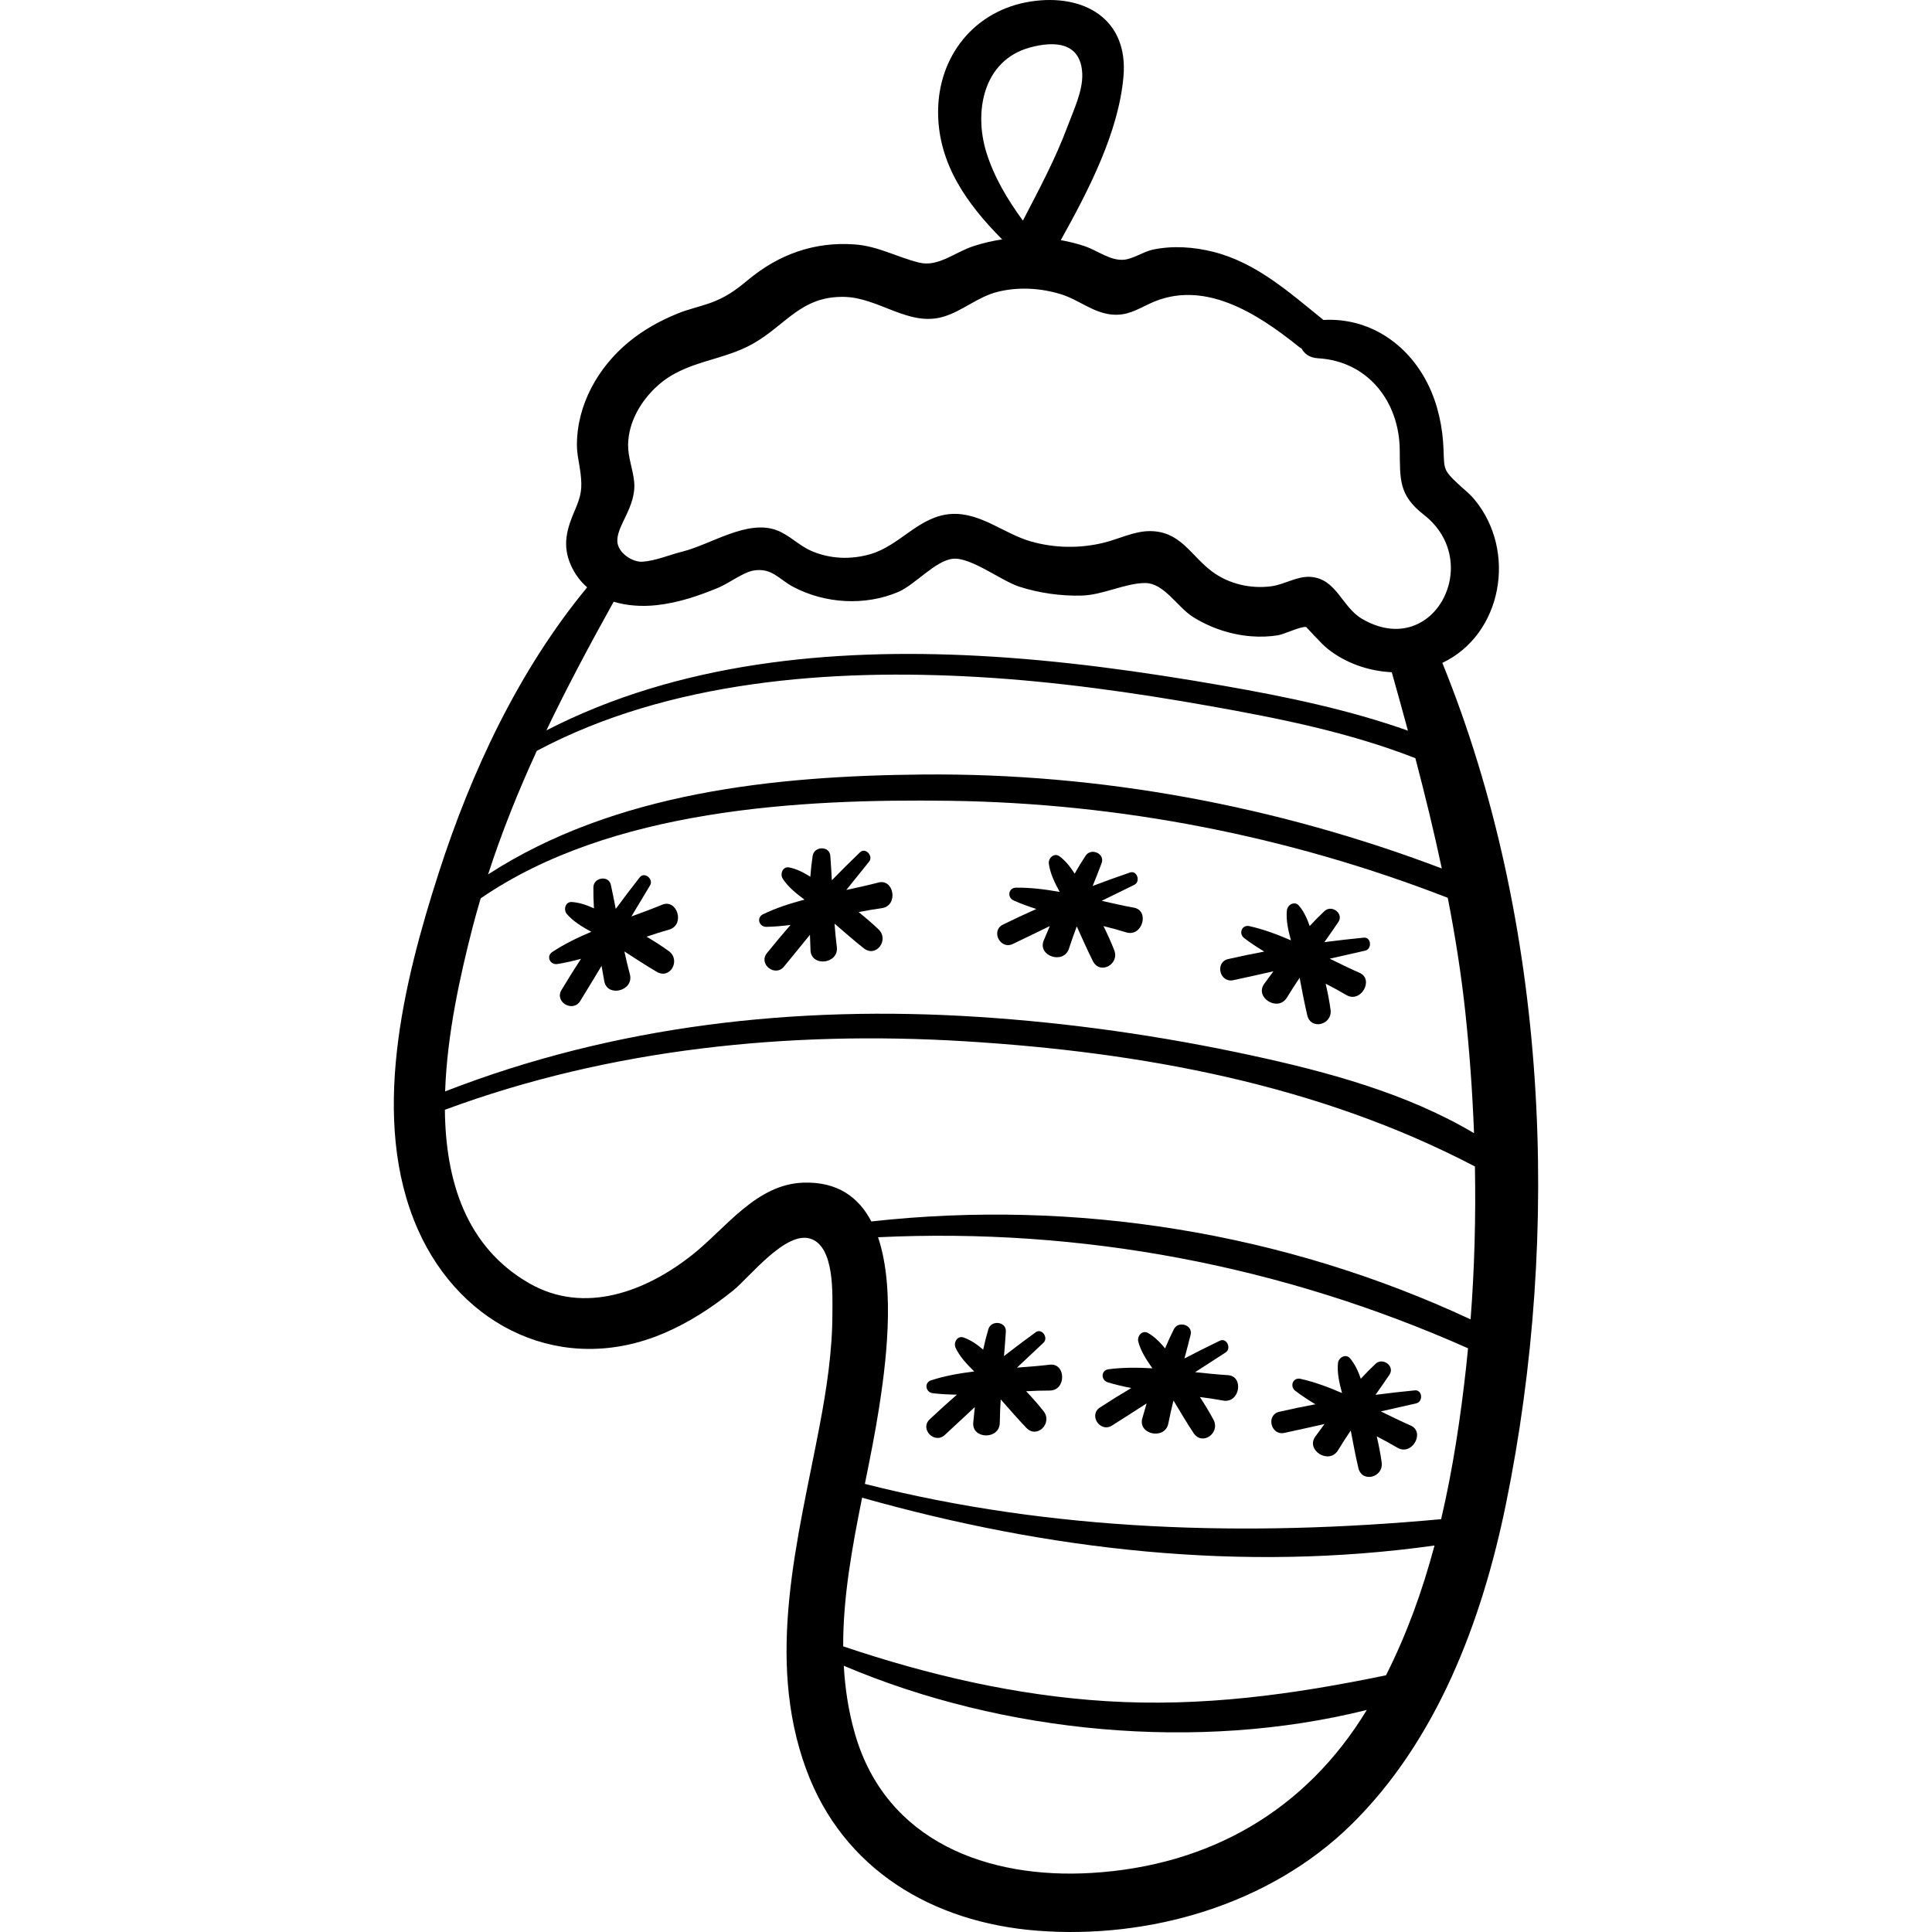 <?xml version="1.0" encoding="iso-8859-1"?>
<!-- Generator: Adobe Illustrator 19.0.0, SVG Export Plug-In . SVG Version: 6.00 Build 0)  -->
<svg version="1.1" id="Capa_1" xmlns="http://www.w3.org/2000/svg" xmlns:xlink="http://www.w3.org/1999/xlink" x="0px" y="0px"
	 viewBox="0 0 512 512" style="enable-background:new 0 0 512 512;" xml:space="preserve">
<g>
	<g>
		<path d="M382.234,175.667c15.791-7.449,19.922-29.528,8.509-43.295c-1.342-1.618-2.88-2.764-4.384-4.181
			c-3.812-3.591-3.625-3.832-3.803-8.995c-0.207-5.997-1.495-12.086-4.186-17.476c-5.372-10.758-15.687-17.6-27.646-16.928
			c-8.939-7.207-17.714-15.156-29.149-18.043c-5.194-1.311-10.812-1.711-16.078-0.588c-2.465,0.526-5.215,2.45-7.621,2.668
			c-3.601,0.325-6.956-2.391-10.242-3.525c-2.115-0.73-4.299-1.267-6.512-1.665c7.377-13.251,15.328-28.572,16.613-43.372
			c1.333-15.351-10.611-22.037-24.591-19.868c-14.869,2.307-24.625,14.478-24.537,29.49c0.08,13.732,7.818,24.324,16.969,33.55
			c-2.544,0.387-5.052,0.968-7.479,1.753c-5.154,1.667-9.444,5.641-14.518,4.399c-5.887-1.441-10.814-4.367-17.121-4.821
			c-10.623-0.765-20.057,2.633-28.153,9.358c-3.443,2.86-6.042,4.735-10.251,6.226c-2.76,0.977-5.586,1.57-8.327,2.676
			c-4.731,1.908-9.143,4.343-13.09,7.589c-8.082,6.648-13.725,16.568-13.745,27.222c-0.005,2.643,0.637,4.913,0.952,7.504
			c0.495,4.076,0.2,5.94-1.47,9.809c-2.157,4.998-3.43,9.318-1.099,14.586c1.069,2.416,2.56,4.359,4.33,5.91
			c-18.154,21.986-30.713,48.855-39.375,75.79c-9.278,28.852-18.347,65.353-5.479,94.401c11.512,25.988,38.513,38.87,65.229,27.459
			c6.634-2.833,12.605-6.725,18.223-11.226c4.445-3.562,14.114-16.139,20.75-13.751c6.214,2.237,5.645,14.538,5.648,19.543
			c0.006,10.237-1.556,20.354-3.47,30.385c-5.662,29.664-14.351,60.921-3.509,90.559c9.758,26.673,33.594,40.658,61.104,42.831
			c29.819,2.356,61.677-6.854,83.267-27.99c22.846-22.367,34.782-54.227,41.076-84.954
			C413.862,326.452,410.257,244.63,382.234,175.667z M261.389,40.348c-3.332-10.783-0.832-24.346,11.507-27.744
			c6.619-1.823,13.546-1.42,13.912,6.933c0.197,4.505-2.329,9.745-3.877,13.907c-3.231,8.687-7.606,16.821-11.856,25.025
			C266.988,52.881,263.414,46.901,261.389,40.348z M164.57,139.474c0.38-0.878,0.811-1.722,1.174-2.486
			c1.449-3.041,2.643-5.956,2.309-9.383c-0.321-3.297-1.651-6.418-1.6-9.766c0.093-6.027,3.4-11.612,7.761-15.571
			c7.43-6.744,17.146-6.506,25.405-11.222c8.73-4.985,12.688-12.554,24.008-12.37c9.241,0.15,17.103,7.932,26.257,5.294
			c5.208-1.501,9.176-5.322,14.59-6.651c5.442-1.336,11.3-0.99,16.638,0.641c4.728,1.445,8.517,4.919,13.506,5.397
			c3.991,0.383,6.553-1.229,10.06-2.89c14.219-6.731,28.581,2.629,39.518,11.42c0.247,0.199,0.503,0.352,0.76,0.496
			c0.716,1.381,2.127,2.438,4.285,2.56c13.27,0.75,21.563,11.489,21.705,24.252c0.09,8.032-0.256,12.035,6.417,17.25
			c16.155,12.627,2.365,38.67-16.498,27.5c-5.309-3.143-6.7-10.678-13.697-11.071c-3.457-0.194-6.854,2.05-10.272,2.5
			c-5.506,0.724-11.301-0.617-15.738-3.949c-5.62-4.221-8.259-10.581-16.291-10.671c-4.278-0.048-8.412,2.128-12.484,3.106
			c-6.262,1.505-12.821,1.412-19.033-0.322c-7.193-2.007-13.444-7.775-21.205-7.328c-8.563,0.494-13.559,8.339-21.451,10.635
			c-5.24,1.524-10.738,1.311-15.729-0.867c-3.291-1.436-5.806-4.22-9.156-5.466c-7.83-2.911-17.447,3.808-24.976,5.672
			c-3.381,0.837-7.032,2.424-10.513,2.674c-2.808,0.202-6.628-2.42-6.722-5.43C163.559,142.14,164.009,140.77,164.57,139.474z
			 M162.629,159.461c3.584,1.09,7.533,1.33,11.371,0.913c5.695-0.619,11.172-2.461,16.431-4.654
			c2.632-1.098,6.573-4.077,9.282-4.526c4.834-0.8,6.71,2.328,10.493,4.328c8.451,4.468,18.981,5.09,27.792,1.375
			c4.452-1.877,9.831-8.3,14.496-8.811c4.741-0.519,12.875,5.85,17.571,7.371c5.27,1.707,11.066,2.524,16.605,2.377
			c5.632-0.15,11.52-3.303,16.793-3.322c5.028-0.018,8.566,6.398,12.695,8.99c4.633,2.907,10.068,4.721,15.523,5.127
			c2.367,0.176,4.628,0.101,6.972-0.27c1.68-0.266,6.061-2.424,7.482-2.194c0.111,0.018,3.891,4.327,5.701,5.771
			c4.787,3.815,10.861,5.913,17,6.215c1.457,5.165,2.881,10.323,4.282,15.482c-15.863-5.609-32.352-9.02-49.009-11.928
			c-21.478-3.749-43.139-6.761-64.926-7.908c-38.935-2.051-79.433,1.77-114.382,19.76
			C150.309,182.042,156.351,170.75,162.629,159.461z M142.256,198.988c35.013-18.663,78.118-21.826,116.929-19.577
			c20.673,1.198,41.205,4.097,61.58,7.721c18.44,3.28,36.876,6.978,54.319,13.795c2.557,9.703,4.926,19.428,7.009,29.222
			c-43.834-16.61-90.41-25.3-137.362-24.898c-39.499,0.338-81.837,4.757-115.387,26.479
			C132.989,220.482,137.367,209.622,142.256,198.988z M125.197,245.924c0.679-2.643,1.418-5.252,2.183-7.848
			c34.454-23.685,84.498-26.404,124.305-25.856c45.174,0.622,89.916,9.359,131.992,25.713c1.949,10.026,3.564,20.139,4.659,30.409
			c1.135,10.64,1.89,21.301,2.296,31.969c-17.748-10.58-38.932-16.266-58.745-20.566c-23.958-5.2-48.376-8.695-72.843-10.268
			c-48.149-3.096-96.072,2.247-141.082,19.758C118.485,273.943,122.016,258.299,125.197,245.924z M289.387,496.343
			c-27.548,1.685-54.582-8.268-62.816-36.873c-1.724-5.988-2.622-12-2.956-18.023c42.238,17.938,93.843,22.875,138.607,11.706
			C346.03,479.816,320.569,494.436,289.387,496.343z M367.299,443.971c-24.67,5.103-48.715,8.439-74.183,6.85
			c-23.848-1.488-47.095-6.918-69.664-14.52c-0.042-13.142,2.39-26.319,5.014-39.399c49.319,13.924,100.627,19.849,151.698,12.673
			C376.987,421.478,372.821,433.068,367.299,443.971z M388.554,362.165c-1.473,13.398-3.505,27.055-6.64,40.432
			c-51.023,4.7-102.794,3.308-152.715-9.347c1.357-6.713,2.708-13.398,3.742-20.034c1.642-10.544,4.543-31.269-0.256-45.334
			c53.928-2.572,106.927,7.454,156.361,29.428C388.888,358.929,388.732,360.548,388.554,362.165z M389.719,349.645
			c-49.346-23.033-104.76-31.95-158.806-25.948c-3.332-6.385-8.921-10.57-17.982-10.282c-12.48,0.396-20.439,11.95-29.362,19.046
			c-12.268,9.756-28.631,16.068-43.343,7.607c-16.806-9.666-22.132-27.255-22.328-45.967c43.788-16.222,91.259-20.99,137.678-18.159
			c46.797,2.854,93.616,11.392,135.295,33.182C391.119,322.635,390.763,336.152,389.719,349.645z"/>
	</g>
</g>
<g>
	<g>
		<path d="M177.244,252.059c-1.892-1.374-3.869-2.63-5.885-3.826c1.982-0.678,3.962-1.318,5.944-1.873
			c4.342-1.217,2.157-8.26-1.821-6.604c-2.627,1.094-5.381,2.105-8.157,3.115c1.65-2.751,3.3-5.503,4.953-8.25
			c0.993-1.65-1.489-3.705-2.742-2.116c-2.165,2.744-4.277,5.537-6.356,8.356c-0.413-2.122-0.833-4.242-1.293-6.359
			c-0.575-2.648-4.594-1.981-4.632,0.627c-0.027,1.864,0.03,3.729,0.149,5.594c-1.905-0.875-3.863-1.553-5.869-1.68
			c-1.742-0.11-2.273,2.044-1.315,3.174c1.658,1.955,4.051,3.395,6.484,4.721c-3.636,1.528-7.155,3.23-10.334,5.344
			c-1.715,1.14-0.583,3.497,1.345,3.191c2.097-0.333,4.18-0.815,6.256-1.378c-1.776,2.724-3.509,5.476-5.172,8.265
			c-1.905,3.194,3.031,6.06,4.973,2.907c1.902-3.088,3.771-6.198,5.65-9.302c0.239,1.357,0.468,2.72,0.717,4.066
			c0.811,4.392,7.983,2.559,6.778-1.869c-0.543-1.997-1.005-4.006-1.446-6.019c2.835,1.835,5.662,3.686,8.568,5.398
			C177.633,259.658,180.484,254.412,177.244,252.059z"/>
	</g>
</g>
<g>
	<g>
		<path d="M232.786,233.882c-2.753,0.721-5.619,1.344-8.508,1.962c2.013-2.498,4.026-4.996,6.042-7.49
			c1.21-1.497-0.964-3.875-2.424-2.473c-2.522,2.42-4.999,4.895-7.446,7.401c-0.117-2.158-0.241-4.317-0.405-6.476
			c-0.205-2.702-4.278-2.595-4.675-0.017c-0.283,1.842-0.484,3.698-0.623,5.561c-1.766-1.129-3.612-2.07-5.581-2.472
			c-1.71-0.349-2.533,1.711-1.74,2.963c1.373,2.165,3.545,3.921,5.771,5.569c-3.812,1.012-7.531,2.214-10.972,3.87
			c-1.855,0.893-1.06,3.384,0.893,3.346c2.123-0.041,4.253-0.231,6.386-0.503c-2.134,2.454-4.229,4.94-6.261,7.474
			c-2.327,2.902,2.168,6.42,4.525,3.564c2.309-2.797,4.589-5.619,6.877-8.435c0.05,1.377,0.089,2.759,0.15,4.126
			c0.199,4.462,7.554,3.634,6.971-0.917c-0.263-2.052-0.444-4.107-0.603-6.161c2.555,2.208,5.101,4.431,7.743,6.527
			c3.271,2.588,6.816-2.215,3.931-4.992c-1.684-1.622-3.47-3.138-5.302-4.6c2.056-0.399,4.106-0.759,6.145-1.036
			C238.148,240.066,236.955,232.79,232.786,233.882z"/>
	</g>
</g>
<g>
	<g>
		<path d="M300.498,240.543c-2.799-0.51-5.661-1.157-8.54-1.818c2.88-1.413,5.761-2.826,8.641-4.234
			c1.73-0.845,0.764-3.919-1.152-3.266c-3.308,1.127-6.599,2.324-9.876,3.56c0.806-2.005,1.606-4.014,2.37-6.041
			c0.956-2.535-2.78-4.16-4.229-1.991c-1.035,1.55-2.001,3.147-2.915,4.777c-1.123-1.77-2.398-3.403-4.014-4.6
			c-1.403-1.039-3.019,0.48-2.829,1.95c0.329,2.542,1.556,5.052,2.877,7.487c-3.883-0.693-7.761-1.177-11.579-1.13
			c-2.059,0.025-2.391,2.619-0.605,3.41c1.941,0.86,3.952,1.588,6,2.243c-2.972,1.322-5.921,2.69-8.833,4.127
			c-3.334,1.646-0.748,6.734,2.596,5.143c3.274-1.558,6.534-3.153,9.798-4.738c-0.537,1.269-1.085,2.538-1.608,3.803
			c-1.705,4.128,5.31,6.486,6.706,2.115c0.629-1.971,1.333-3.909,2.057-5.839c1.382,3.081,2.75,6.172,4.259,9.188
			c1.867,3.731,7.111,0.876,5.669-2.861c-0.841-2.182-1.819-4.311-2.861-6.41c2.032,0.508,4.043,1.047,6.008,1.658
			C302.744,248.414,304.738,241.315,300.498,240.543z"/>
	</g>
</g>
<g>
	<g>
		<path d="M361.408,248.489c-3.479,0.334-6.957,0.74-10.431,1.187c1.247-1.766,2.488-3.535,3.699-5.331
			c1.515-2.247-1.746-4.689-3.656-2.912c-1.365,1.269-2.673,2.6-3.938,3.976c-0.685-1.981-1.549-3.864-2.845-5.401
			c-1.125-1.335-3.049-0.229-3.202,1.245c-0.266,2.55,0.349,5.274,1.073,7.948c-3.618-1.57-7.281-2.935-11.007-3.769
			c-2.009-0.45-2.93,1.997-1.375,3.179c1.69,1.284,3.48,2.456,5.322,3.566c-3.196,0.601-6.382,1.252-9.547,1.98
			c-3.623,0.834-2.279,6.381,1.341,5.603c3.546-0.762,7.085-1.562,10.626-2.351c-0.815,1.111-1.641,2.219-2.441,3.33
			c-2.611,3.623,3.672,7.536,6.038,3.604c1.067-1.773,2.199-3.497,3.348-5.208c0.635,3.317,1.253,6.64,2.026,9.922
			c0.956,4.06,6.717,2.492,6.176-1.477c-0.316-2.317-0.776-4.614-1.306-6.897c1.86,0.963,3.692,1.951,5.463,2.998
			c3.881,2.295,7.458-4.153,3.511-5.882c-2.607-1.141-5.241-2.431-7.891-3.738c3.128-0.711,6.257-1.422,9.384-2.128
			C363.654,251.509,363.423,248.296,361.408,248.489z"/>
	</g>
</g>
<g>
	<g>
		<path d="M374.952,368.461c-3.479,0.334-6.957,0.74-10.431,1.187c1.247-1.766,2.488-3.535,3.699-5.331
			c1.515-2.247-1.746-4.689-3.656-2.912c-1.365,1.269-2.673,2.6-3.938,3.976c-0.685-1.981-1.549-3.864-2.845-5.401
			c-1.126-1.334-3.049-0.229-3.202,1.245c-0.266,2.55,0.349,5.274,1.073,7.948c-3.618-1.57-7.281-2.935-11.007-3.769
			c-2.009-0.45-2.93,1.997-1.375,3.179c1.69,1.284,3.479,2.456,5.322,3.566c-3.196,0.601-6.382,1.252-9.547,1.98
			c-3.622,0.832-2.278,6.38,1.342,5.602c3.546-0.762,7.085-1.562,10.626-2.351c-0.814,1.111-1.641,2.219-2.441,3.33
			c-2.611,3.623,3.672,7.536,6.037,3.604c1.067-1.773,2.199-3.497,3.348-5.207c0.635,3.317,1.253,6.639,2.026,9.922
			c0.956,4.06,6.717,2.492,6.176-1.477c-0.316-2.317-0.776-4.614-1.306-6.897c1.86,0.963,3.692,1.951,5.463,2.998
			c3.881,2.295,7.458-4.153,3.511-5.882c-2.607-1.141-5.242-2.431-7.891-3.738c3.128-0.711,6.257-1.422,9.384-2.128
			C377.198,371.481,376.967,368.267,374.952,368.461z"/>
	</g>
</g>
<g>
	<g>
		<path d="M278.21,361.659c-2.826,0.336-5.751,0.559-8.697,0.775c2.337-2.197,4.674-4.396,7.013-6.589
			c1.404-1.317-0.423-3.971-2.062-2.783c-2.831,2.051-5.623,4.162-8.392,6.308c0.181-2.154,0.354-4.309,0.488-6.471
			c0.168-2.705-3.881-3.158-4.628-0.659c-0.534,1.786-0.987,3.596-1.381,5.423c-1.594-1.361-3.293-2.547-5.189-3.215
			c-1.646-0.581-2.744,1.347-2.13,2.696c1.065,2.334,2.975,4.371,4.954,6.31c-3.915,0.479-7.764,1.158-11.399,2.326
			c-1.961,0.63-1.514,3.206,0.425,3.437c2.108,0.251,4.244,0.355,6.394,0.378c-2.451,2.137-4.868,4.312-7.228,6.543
			c-2.703,2.555,1.266,6.656,3.993,4.152c2.671-2.453,5.317-4.936,7.971-7.41c-0.14,1.37-0.291,2.745-0.418,4.108
			c-0.416,4.446,6.983,4.637,7.031,0.049c0.022-2.069,0.124-4.129,0.249-6.186c2.227,2.538,4.444,5.09,6.773,7.528
			c2.882,3.016,7.054-1.255,4.577-4.402c-1.446-1.838-3.006-3.585-4.62-5.285c2.092-0.112,4.171-0.188,6.229-0.183
			C282.672,368.521,282.489,361.15,278.21,361.659z"/>
	</g>
</g>
<g>
	<g>
		<path d="M325.42,364.43c-2.84-0.174-5.758-0.477-8.695-0.792c2.692-1.744,5.384-3.489,8.078-5.229
			c1.617-1.044,0.294-3.982-1.531-3.107c-3.151,1.512-6.277,3.09-9.384,4.706c0.563-2.087,1.119-4.176,1.637-6.279
			c0.649-2.631-3.254-3.801-4.435-1.475c-0.844,1.662-1.614,3.362-2.328,5.089c-1.325-1.624-2.785-3.094-4.531-4.091
			c-1.516-0.866-2.941,0.835-2.578,2.272c0.628,2.486,2.144,4.832,3.745,7.093c-3.938-0.228-7.846-0.248-11.631,0.251
			c-2.042,0.269-2.063,2.884-0.196,3.458c2.029,0.624,4.112,1.108,6.224,1.515c-2.794,1.665-5.56,3.373-8.282,5.146
			c-3.115,2.029,0.056,6.774,3.187,4.797c3.067-1.936,6.114-3.906,9.167-5.866c-0.382,1.323-0.777,2.649-1.146,3.967
			c-1.204,4.301,6.042,5.811,6.909,1.305c0.391-2.032,0.86-4.04,1.35-6.042c1.738,2.896,3.462,5.802,5.318,8.618
			c2.296,3.483,7.164,0.026,5.29-3.513c-1.094-2.067-2.317-4.065-3.6-6.026c2.078,0.263,4.138,0.56,6.161,0.934
			C328.583,371.979,329.721,364.694,325.42,364.43z"/>
	</g>
</g>
<g>
</g>
<g>
</g>
<g>
</g>
<g>
</g>
<g>
</g>
<g>
</g>
<g>
</g>
<g>
</g>
<g>
</g>
<g>
</g>
<g>
</g>
<g>
</g>
<g>
</g>
<g>
</g>
<g>
</g>
</svg>
